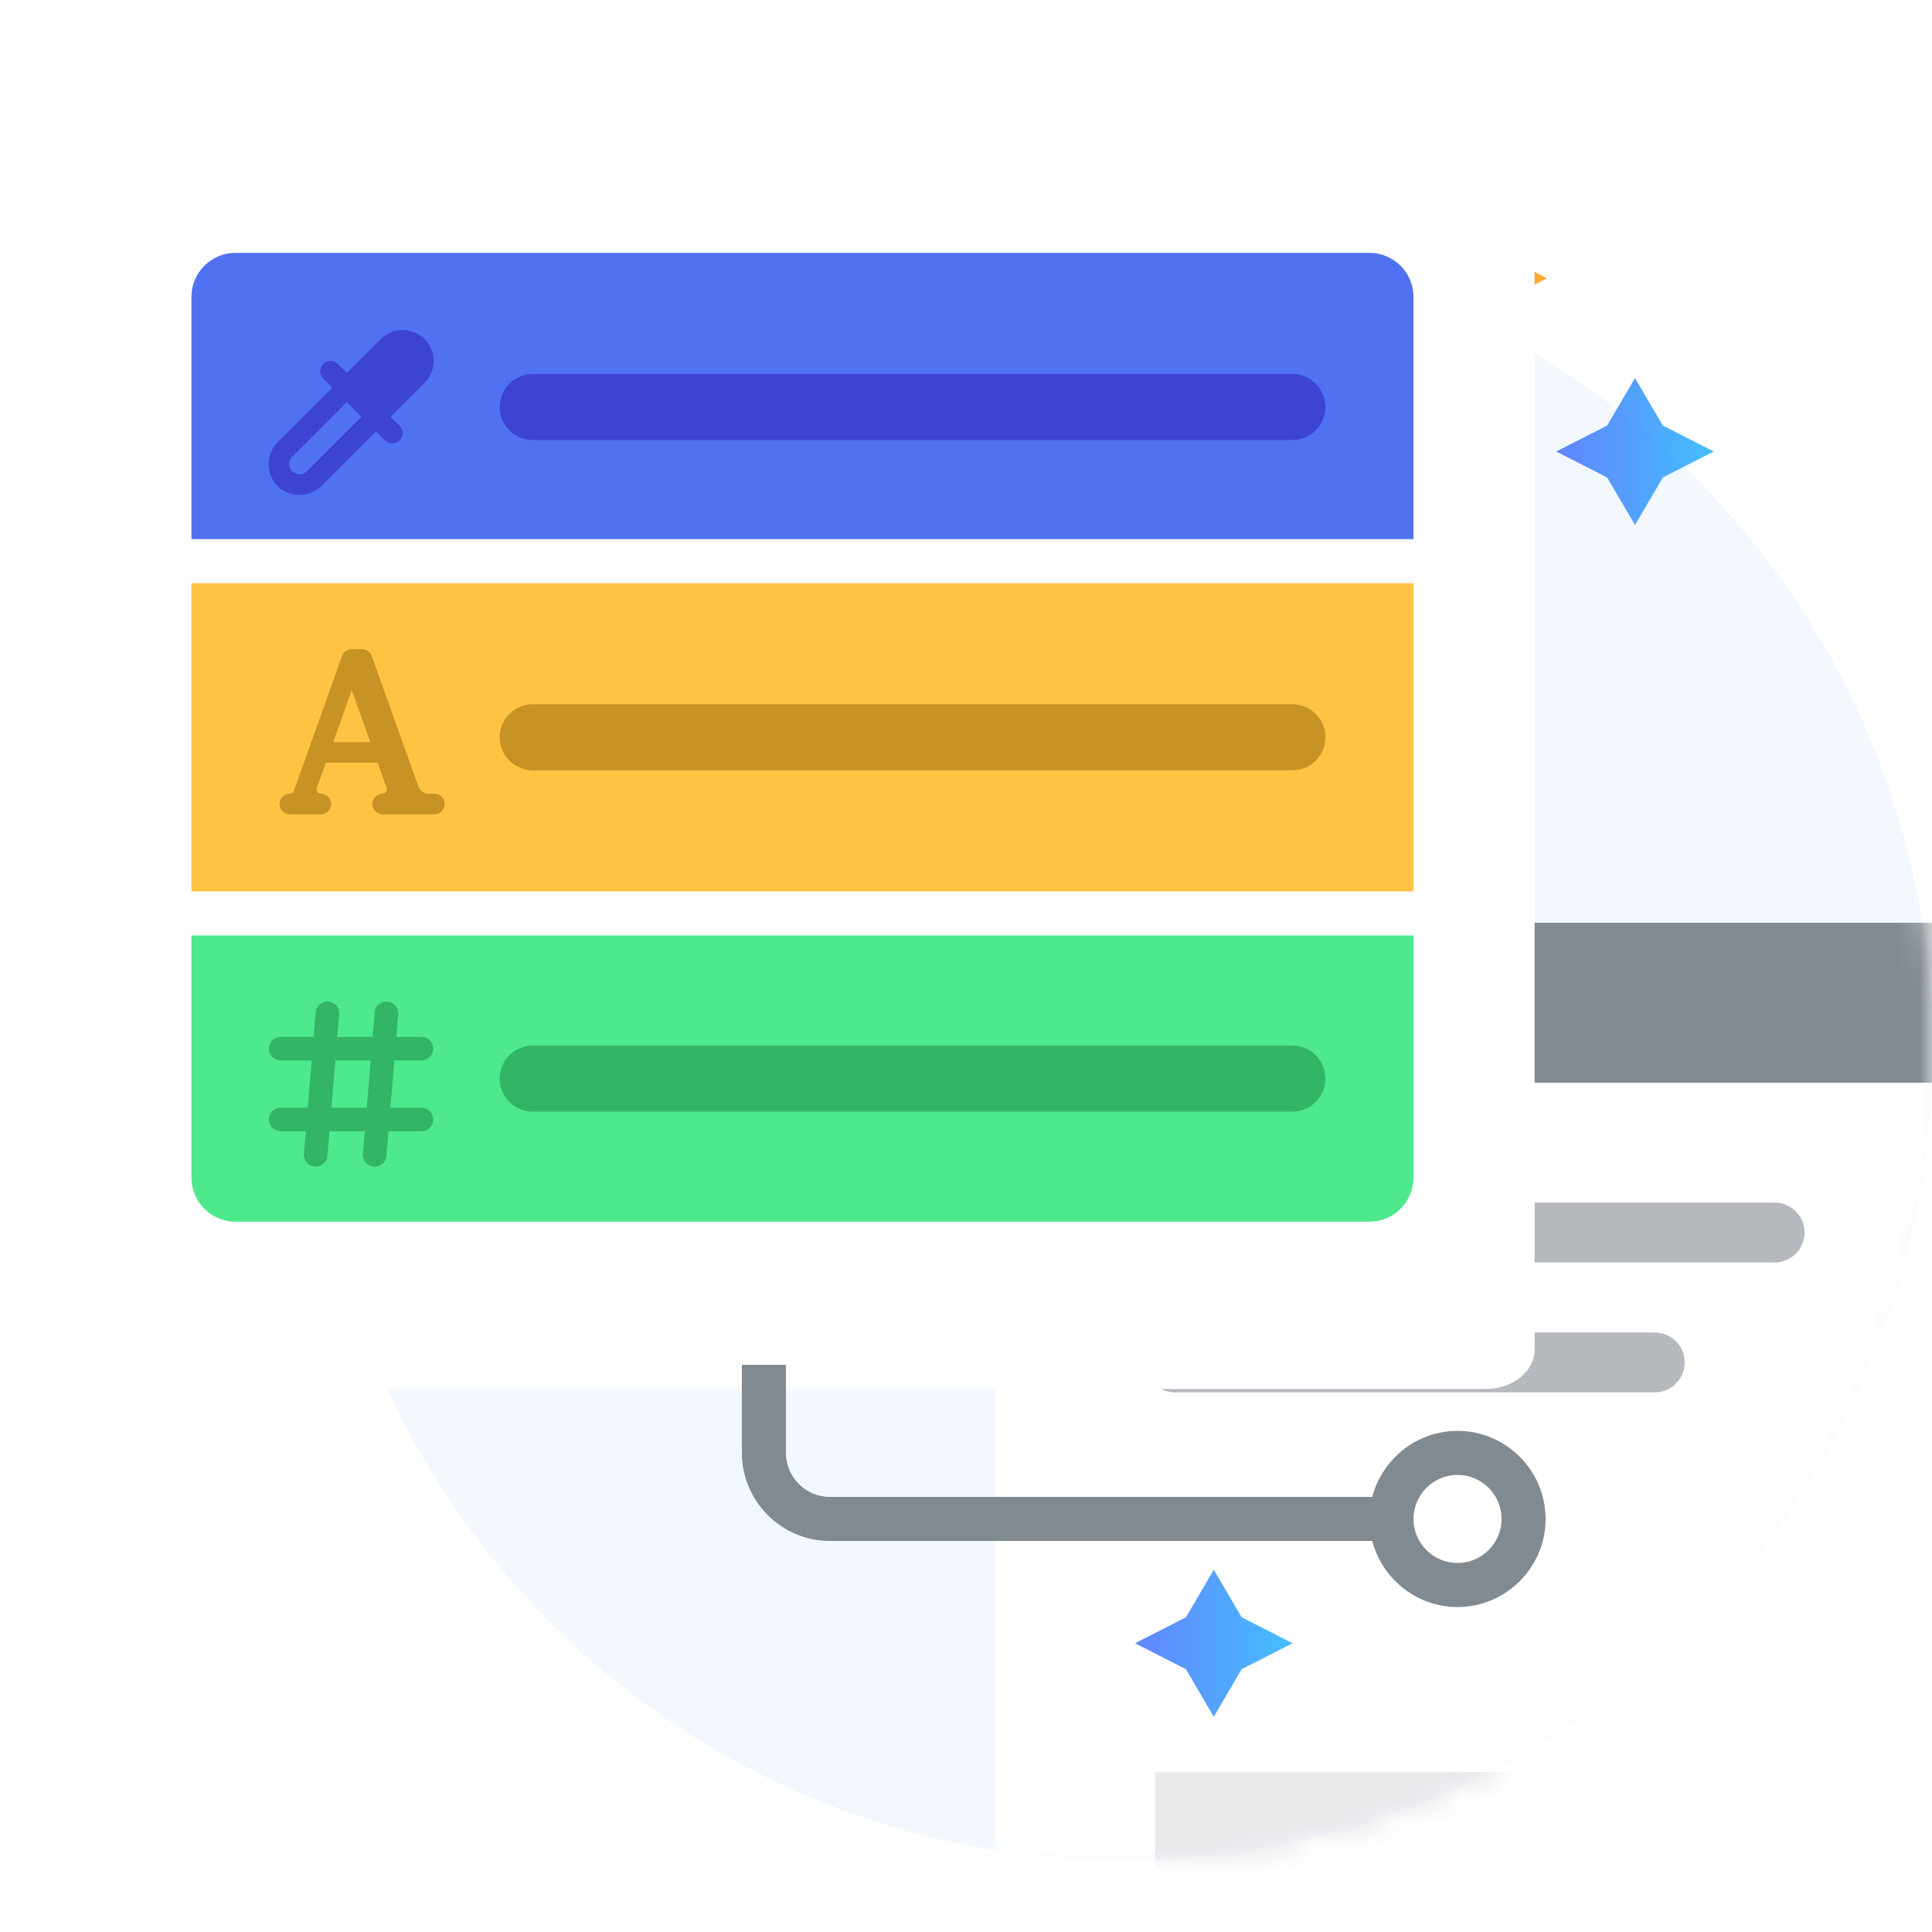 <svg width="80" height="80" viewBox="0 0 80 80" fill="none" xmlns="http://www.w3.org/2000/svg">
<g clip-path="url(#clip0_13179_136910)">
<circle cx="46.5" cy="43.5" r="33.5" fill="#CFE2FF"/>
<circle cx="46.5" cy="43.5" r="33.5" fill="#F3F8FF"/>
<mask id="mask0_13179_136910" style="mask-type:alpha" maskUnits="userSpaceOnUse" x="13" y="10" width="67" height="67">
<circle cx="46.5" cy="43.5" r="33.5" fill="#CFE2FF"/>
<circle cx="46.5" cy="43.5" r="33.5" fill="#F3F8FF"/>
</mask>
<g mask="url(#mask0_13179_136910)">
<g filter="url(#filter0_d_13179_136910)">
<path d="M51.14 79.173C47.665 79.173 44.313 78.593 41.21 77.518V40.279C41.21 39.84 41.384 39.419 41.695 39.109C42.005 38.799 42.426 38.624 42.865 38.624H80.103C81.179 41.727 81.758 45.079 81.758 48.554C81.758 65.477 68.063 79.173 51.14 79.173Z" fill="white"/>
</g>
<path d="M83 38.21H42.865C42.426 38.21 42.005 38.385 41.695 38.695C41.384 39.006 41.21 39.426 41.21 39.865V44.831H83V38.21Z" fill="#828A91"/>
<path d="M44.934 43.176C45.62 43.176 46.176 42.62 46.176 41.934C46.176 41.249 45.62 40.693 44.934 40.693C44.249 40.693 43.693 41.249 43.693 41.934C43.693 42.62 44.249 43.176 44.934 43.176Z" fill="#EC856F"/>
<path d="M49.072 43.176C49.758 43.176 50.313 42.62 50.313 41.934C50.313 41.249 49.758 40.693 49.072 40.693C48.386 40.693 47.831 41.249 47.831 41.934C47.831 42.62 48.386 43.176 49.072 43.176Z" fill="#E9AF58"/>
<path d="M47.831 73.38H76.794V79.172H47.831V73.38Z" fill="#E8E9EB"/>
<path d="M73.484 49.796H48.658C47.973 49.796 47.417 50.351 47.417 51.037C47.417 51.722 47.973 52.278 48.658 52.278H73.484C74.169 52.278 74.725 51.722 74.725 51.037C74.725 50.351 74.169 49.796 73.484 49.796Z" fill="#B6BABF"/>
<path d="M68.519 55.175H48.658C47.973 55.175 47.417 55.73 47.417 56.416C47.417 57.101 47.973 57.657 48.658 57.657H68.519C69.204 57.657 69.76 57.101 69.76 56.416C69.76 55.73 69.204 55.175 68.519 55.175Z" fill="#B6BABF"/>
</g>
<path opacity="0.9" d="M68.854 17.621L70.963 18.696L68.854 19.772L67.702 21.74L66.549 19.772L64.44 18.696L66.549 17.621L67.702 15.653L68.854 17.621Z" fill="url(#paint0_linear_13179_136910)"/>
<path opacity="0.9" d="M51.414 66.968L53.522 68.044L51.414 69.119L50.261 71.088L49.109 69.119L47 68.044L49.109 66.968L50.261 65L51.414 66.968Z" fill="url(#paint1_linear_13179_136910)"/>
<path opacity="0.9" d="M6.062 47.075L7.044 47.612L6.062 48.153L5.522 49.134L4.984 48.153L4 47.612L4.984 47.075L5.522 46.09L6.062 47.075Z" fill="#FF9F1C"/>
<path opacity="0.9" d="M63.062 10.984L64.044 11.522L63.062 12.062L62.522 13.044L61.984 12.062L61 11.522L61.984 10.984L62.522 10L63.062 10.984Z" fill="#FF9F1C"/>
<g filter="url(#filter1_d_13179_136910)">
<path d="M4.018 56.514H61.531C62.645 56.514 63.549 55.779 63.544 54.871V6.824C63.544 6.34 63.352 5.876 63.01 5.534C62.668 5.192 62.204 5 61.72 5H3.824C3.34 5 2.876 5.192 2.534 5.534C2.192 5.876 2 6.34 2 6.824V54.871C2 55.779 2.903 56.514 4.018 56.514Z" fill="white"/>
</g>
<path d="M7.927 38.735H58.529V48.764C58.529 49.248 58.337 49.712 57.995 50.054C57.654 50.396 57.19 50.588 56.706 50.588H9.751C9.267 50.588 8.803 50.396 8.461 50.054C8.119 49.712 7.927 49.248 7.927 48.764V38.735Z" fill="#4EE88D"/>
<path d="M7.927 24.147H58.529V36.912H7.927V24.147Z" fill="#FFC344"/>
<path d="M7.927 12.294C7.927 11.81 8.119 11.347 8.461 11.005C8.803 10.663 9.267 10.47 9.751 10.47H56.706C57.19 10.47 57.654 10.663 57.995 11.005C58.337 11.347 58.529 11.81 58.529 12.294V22.323H7.927V12.294Z" fill="#5072F1"/>
<path d="M53.515 15.485H22.059C21.304 15.485 20.691 16.097 20.691 16.853C20.691 17.608 21.304 18.22 22.059 18.22H53.515C54.27 18.22 54.882 17.608 54.882 16.853C54.882 16.097 54.27 15.485 53.515 15.485Z" fill="#3D44D1"/>
<path d="M53.515 29.162H22.059C21.304 29.162 20.691 29.774 20.691 30.529C20.691 31.285 21.304 31.897 22.059 31.897H53.515C54.27 31.897 54.882 31.285 54.882 30.529C54.882 29.774 54.27 29.162 53.515 29.162Z" fill="#C79324"/>
<path d="M53.515 43.294H22.059C21.304 43.294 20.691 43.906 20.691 44.661C20.691 45.417 21.304 46.029 22.059 46.029H53.515C54.27 46.029 54.882 45.417 54.882 44.661C54.882 43.906 54.27 43.294 53.515 43.294Z" fill="#32B567"/>
<path d="M57.617 63.809H34.367C32.361 63.809 30.72 62.167 30.72 60.161V56.514H32.544V60.161C32.544 61.164 33.364 61.985 34.367 61.985H57.617V63.809Z" fill="#828A91"/>
<path d="M60.353 61.073C61.356 61.073 62.177 61.894 62.177 62.897C62.177 63.9 61.356 64.72 60.353 64.72C59.35 64.72 58.53 63.9 58.53 62.897C58.53 61.894 59.35 61.073 60.353 61.073ZM60.353 59.249C58.347 59.249 56.706 60.891 56.706 62.897C56.706 64.902 58.347 66.544 60.353 66.544C62.359 66.544 64 64.902 64 62.897C64 60.891 62.359 59.249 60.353 59.249Z" fill="#828A91"/>
<path fill-rule="evenodd" clip-rule="evenodd" d="M15.395 27.166L17.323 32.563C17.355 32.652 17.413 32.728 17.49 32.782C17.567 32.837 17.658 32.865 17.752 32.865H17.985C18.098 32.865 18.207 32.91 18.287 32.991C18.367 33.071 18.412 33.179 18.412 33.293C18.412 33.406 18.367 33.515 18.287 33.595C18.207 33.675 18.098 33.72 17.985 33.72H15.848C15.734 33.72 15.626 33.675 15.545 33.595C15.465 33.515 15.42 33.406 15.42 33.293C15.42 33.179 15.465 33.071 15.545 32.991C15.626 32.91 15.734 32.865 15.848 32.865C15.968 32.865 16.053 32.746 16.012 32.632L15.638 31.583H13.493L13.118 32.632C13.109 32.658 13.106 32.686 13.11 32.714C13.114 32.742 13.124 32.768 13.14 32.791C13.156 32.814 13.178 32.833 13.203 32.846C13.227 32.859 13.255 32.865 13.283 32.865C13.397 32.865 13.505 32.91 13.585 32.991C13.666 33.071 13.711 33.179 13.711 33.293C13.711 33.406 13.666 33.515 13.585 33.595C13.505 33.675 13.397 33.72 13.283 33.72H12.001C11.887 33.72 11.779 33.675 11.699 33.595C11.618 33.515 11.573 33.406 11.573 33.293C11.573 33.179 11.618 33.071 11.699 32.991C11.779 32.91 11.887 32.865 12.001 32.865C12.038 32.865 12.074 32.854 12.104 32.833C12.134 32.812 12.157 32.782 12.169 32.747L14.163 27.166C14.193 27.083 14.247 27.011 14.319 26.96C14.392 26.909 14.477 26.882 14.566 26.882H14.993C15.173 26.882 15.335 26.996 15.395 27.166ZM13.798 30.729L14.566 28.58L15.333 30.729H13.798Z" fill="#C79324"/>
<path fill-rule="evenodd" clip-rule="evenodd" d="M14.047 41.999C14.052 41.935 14.045 41.871 14.025 41.81C14.006 41.749 13.974 41.692 13.933 41.643C13.891 41.594 13.841 41.554 13.784 41.524C13.726 41.495 13.664 41.477 13.6 41.472C13.536 41.467 13.472 41.474 13.411 41.493C13.35 41.513 13.293 41.544 13.244 41.586C13.145 41.67 13.084 41.789 13.073 41.918L12.988 42.935H11.606C11.479 42.939 11.359 42.992 11.27 43.084C11.182 43.175 11.132 43.297 11.132 43.424C11.132 43.551 11.182 43.673 11.27 43.764C11.359 43.855 11.479 43.909 11.606 43.912H12.907L12.744 45.866H11.606C11.479 45.87 11.358 45.923 11.27 46.015C11.181 46.106 11.132 46.228 11.132 46.355C11.132 46.482 11.181 46.604 11.27 46.695C11.358 46.786 11.479 46.839 11.606 46.843H12.662L12.584 47.78C12.579 47.844 12.586 47.908 12.606 47.969C12.626 48.03 12.657 48.087 12.698 48.136C12.74 48.184 12.79 48.225 12.848 48.254C12.905 48.283 12.967 48.301 13.031 48.307C13.095 48.312 13.159 48.305 13.22 48.285C13.281 48.266 13.338 48.234 13.387 48.193C13.436 48.151 13.476 48.1 13.505 48.044C13.535 47.986 13.552 47.924 13.558 47.86L13.643 46.843H15.104L15.027 47.78C15.022 47.844 15.029 47.908 15.049 47.969C15.068 48.03 15.1 48.087 15.141 48.136C15.182 48.184 15.233 48.225 15.29 48.254C15.347 48.283 15.409 48.301 15.473 48.307C15.537 48.312 15.601 48.305 15.663 48.285C15.724 48.266 15.78 48.234 15.829 48.193C15.878 48.151 15.918 48.1 15.948 48.044C15.977 47.986 15.995 47.924 16 47.86L16.085 46.843H17.467C17.594 46.839 17.715 46.786 17.803 46.695C17.892 46.604 17.941 46.482 17.941 46.355C17.941 46.228 17.892 46.106 17.803 46.015C17.715 45.923 17.594 45.87 17.467 45.866H16.166L16.329 43.912H17.467C17.594 43.909 17.715 43.855 17.803 43.764C17.892 43.673 17.941 43.551 17.941 43.424C17.941 43.297 17.892 43.175 17.803 43.084C17.715 42.992 17.594 42.939 17.467 42.935H16.411L16.488 41.999C16.499 41.87 16.458 41.742 16.375 41.643C16.291 41.544 16.171 41.483 16.042 41.472C15.913 41.461 15.785 41.502 15.686 41.586C15.588 41.67 15.526 41.789 15.515 41.918L15.43 42.935H13.968L14.046 41.999H14.047ZM15.187 45.866L15.349 43.912H13.887L13.725 45.866H15.187Z" fill="#32B567"/>
<path fill-rule="evenodd" clip-rule="evenodd" d="M14.36 15.444L13.985 15.069C13.904 14.989 13.796 14.944 13.682 14.944C13.569 14.944 13.46 14.989 13.38 15.069C13.3 15.149 13.255 15.258 13.255 15.371C13.255 15.485 13.3 15.593 13.38 15.674L13.756 16.049L11.494 18.311C11.253 18.552 11.118 18.878 11.118 19.218C11.118 19.558 11.253 19.884 11.494 20.124C11.734 20.365 12.06 20.5 12.4 20.5C12.74 20.5 13.066 20.365 13.307 20.124L15.569 17.862L15.944 18.238C16.025 18.318 16.133 18.363 16.247 18.363C16.36 18.363 16.469 18.318 16.549 18.238C16.629 18.158 16.674 18.049 16.674 17.936C16.674 17.822 16.629 17.713 16.549 17.633L16.173 17.258L17.581 15.85C17.821 15.61 17.956 15.284 17.956 14.944C17.956 14.604 17.821 14.278 17.581 14.037C17.34 13.797 17.014 13.662 16.674 13.662C16.334 13.662 16.008 13.797 15.768 14.037L14.36 15.444ZM14.36 16.654L14.964 17.258L12.702 19.52C12.622 19.598 12.514 19.642 12.401 19.641C12.289 19.64 12.182 19.595 12.102 19.516C12.023 19.436 11.978 19.329 11.977 19.217C11.976 19.104 12.02 18.996 12.098 18.916L14.36 16.654Z" fill="#3D44D1"/>
</g>
<defs>
<filter id="filter0_d_13179_136910" x="31.21" y="30.624" width="60.548" height="60.548" filterUnits="userSpaceOnUse" color-interpolation-filters="sRGB">
<feFlood flood-opacity="0" result="BackgroundImageFix"/>
<feColorMatrix in="SourceAlpha" type="matrix" values="0 0 0 0 0 0 0 0 0 0 0 0 0 0 0 0 0 0 127 0" result="hardAlpha"/>
<feOffset dy="2"/>
<feGaussianBlur stdDeviation="5"/>
<feColorMatrix type="matrix" values="0 0 0 0 0 0 0 0 0 0 0 0 0 0 0 0 0 0 0.3 0"/>
<feBlend mode="normal" in2="BackgroundImageFix" result="effect1_dropShadow_13179_136910"/>
<feBlend mode="normal" in="SourceGraphic" in2="effect1_dropShadow_13179_136910" result="shape"/>
</filter>
<filter id="filter1_d_13179_136910" x="-3" y="1" width="71.544" height="61.514" filterUnits="userSpaceOnUse" color-interpolation-filters="sRGB">
<feFlood flood-opacity="0" result="BackgroundImageFix"/>
<feColorMatrix in="SourceAlpha" type="matrix" values="0 0 0 0 0 0 0 0 0 0 0 0 0 0 0 0 0 0 127 0" result="hardAlpha"/>
<feOffset dy="1"/>
<feGaussianBlur stdDeviation="2.5"/>
<feColorMatrix type="matrix" values="0 0 0 0 0 0 0 0 0 0 0 0 0 0 0 0 0 0 0.3 0"/>
<feBlend mode="normal" in2="BackgroundImageFix" result="effect1_dropShadow_13179_136910"/>
<feBlend mode="normal" in="SourceGraphic" in2="effect1_dropShadow_13179_136910" result="shape"/>
</filter>
<linearGradient id="paint0_linear_13179_136910" x1="64.44" y1="18.696" x2="70.963" y2="18.696" gradientUnits="userSpaceOnUse">
<stop stop-color="#5278FF"/>
<stop offset="1" stop-color="#30B8FC"/>
</linearGradient>
<linearGradient id="paint1_linear_13179_136910" x1="47" y1="68.044" x2="53.522" y2="68.044" gradientUnits="userSpaceOnUse">
<stop stop-color="#5278FF"/>
<stop offset="1" stop-color="#30B8FC"/>
</linearGradient>
<clipPath id="clip0_13179_136910">
<rect width="80" height="80" fill="white"/>
</clipPath>
</defs>
</svg>
